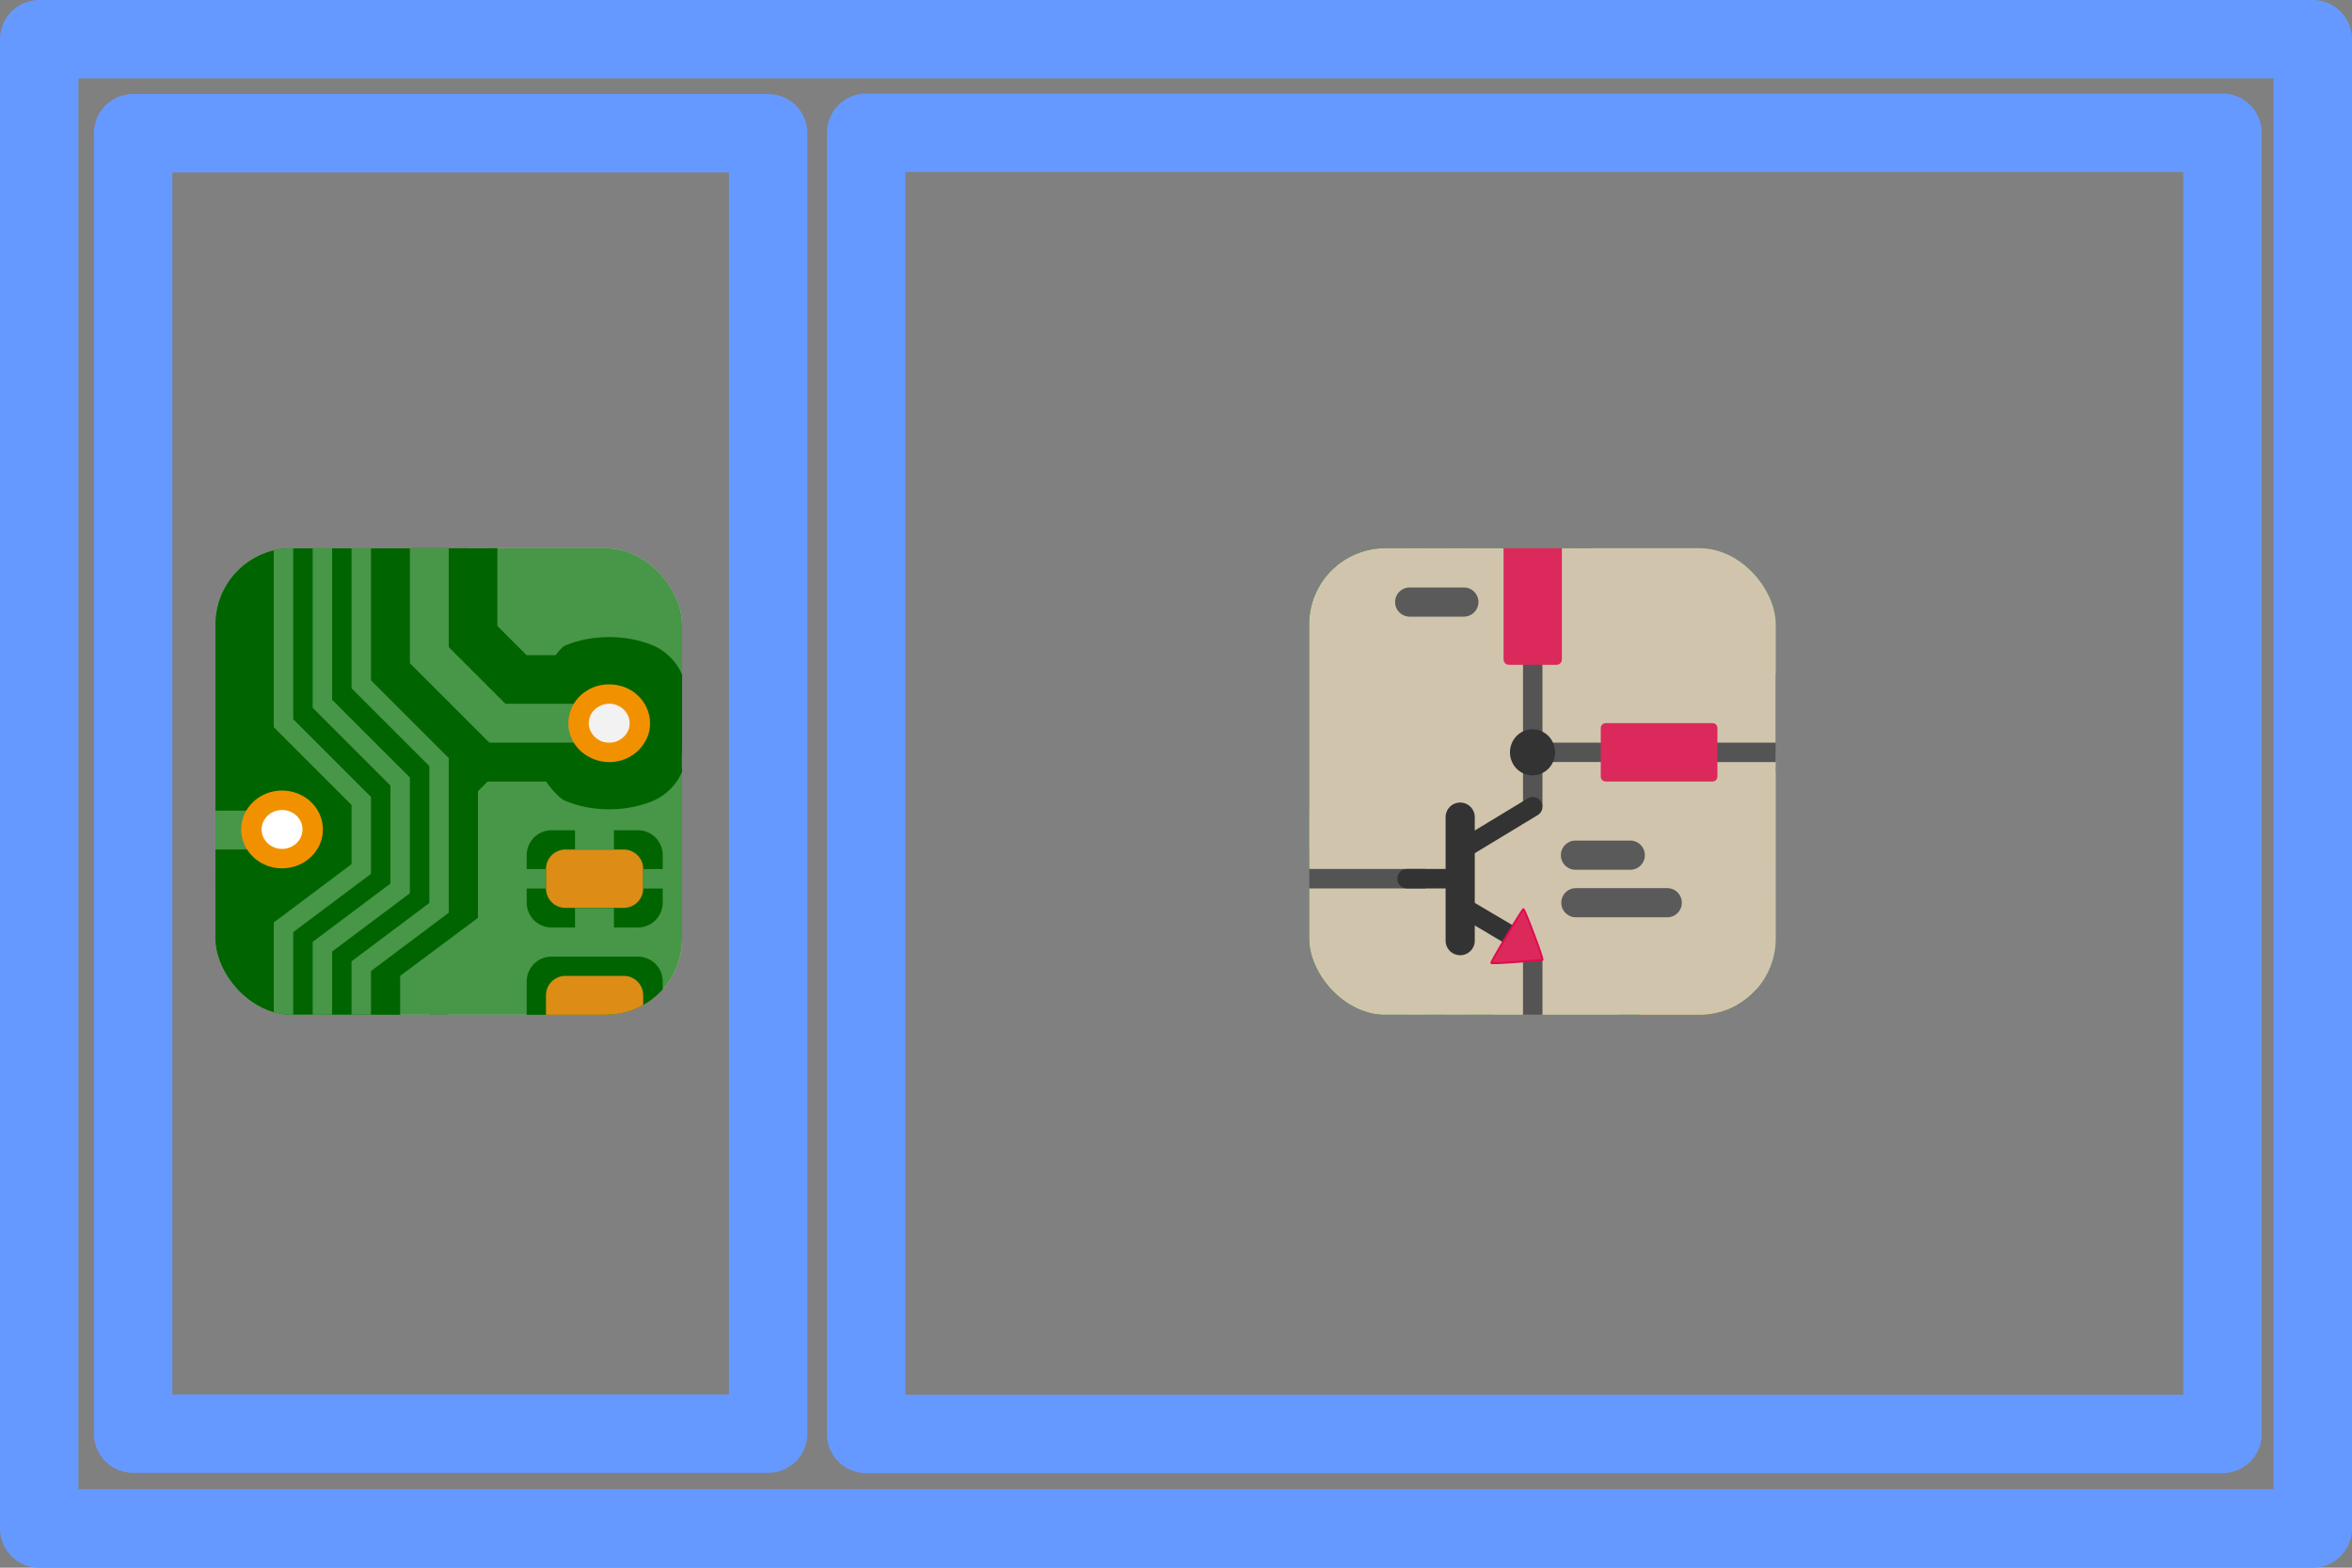 <?xml version="1.0" encoding="UTF-8" standalone="no"?>
<!-- Created with Inkscape (http://www.inkscape.org/) -->

<svg
   width="15mm"
   height="10mm"
   viewBox="0 0 15 10"
   version="1.1"
   id="svg1"
   xml:space="preserve"
   inkscape:version="1.3 (0e150ed, 2023-07-21)"
   sodipodi:docname="workspaces.svg"
   inkscape:export-filename="one_to_two.png"
   inkscape:export-xdpi="300"
   inkscape:export-ydpi="300"
   xmlns:inkscape="http://www.inkscape.org/namespaces/inkscape"
   xmlns:sodipodi="http://sodipodi.sourceforge.net/DTD/sodipodi-0.dtd"
   xmlns="http://www.w3.org/2000/svg"
   xmlns:svg="http://www.w3.org/2000/svg"><rect x="0" y="0" width="15" height="10" fill="#808080" stroke="none"/><sodipodi:namedview
     id="namedview1"
     pagecolor="#505050"
     bordercolor="#ffffff"
     borderopacity="1"
     inkscape:showpageshadow="0"
     inkscape:pageopacity="0"
     inkscape:pagecheckerboard="1"
     inkscape:deskcolor="#d1d1d1"
     inkscape:document-units="mm"
     showguides="false"
     inkscape:zoom="11.763646"
     inkscape:cx="28.180039"
     inkscape:cy="17.42657"
     inkscape:window-width="1800"
     inkscape:window-height="1005"
     inkscape:window-x="0"
     inkscape:window-y="44"
     inkscape:window-maximized="0"
     inkscape:current-layer="g21-9"><sodipodi:guide
       position="0,6.81"
       orientation="1,0"
       id="guide2"
       inkscape:locked="false" /><sodipodi:guide
       position="15,10"
       orientation="1,0"
       id="guide3"
       inkscape:locked="false" /><sodipodi:guide
       position="11.1,8.467"
       orientation="0,-1"
       id="guide4"
       inkscape:locked="false" /><sodipodi:guide
       position="0,0"
       orientation="0,-1"
       id="guide5"
       inkscape:locked="false" /><sodipodi:guide
       position="11.1,8.217"
       orientation="0,1"
       id="guide6"
       inkscape:label=""
       inkscape:locked="false"
       inkscape:color="rgb(0,134,229)" /><sodipodi:guide
       position="0.25,6.81"
       orientation="-1,0"
       id="guide8"
       inkscape:label=""
       inkscape:locked="false"
       inkscape:color="rgb(0,134,229)" /><sodipodi:guide
       position="0,0.25"
       orientation="0,1"
       id="guide10"
       inkscape:label=""
       inkscape:locked="false"
       inkscape:color="rgb(0,134,229)" /><sodipodi:guide
       position="11.1,9.15"
       orientation="0,1"
       id="guide12"
       inkscape:label=""
       inkscape:locked="false"
       inkscape:color="rgb(0,134,229)" /><sodipodi:guide
       position="14.15,10"
       orientation="-1,0"
       id="guide13"
       inkscape:label=""
       inkscape:locked="false"
       inkscape:color="rgb(0,134,229)" /><sodipodi:guide
       position="0.85,8.343"
       orientation="-1,0"
       id="guide15"
       inkscape:label=""
       inkscape:locked="false"
       inkscape:color="rgb(0,134,229)" /><sodipodi:guide
       position="7.85,0.855"
       orientation="0,1"
       id="guide16"
       inkscape:label=""
       inkscape:locked="false"
       inkscape:color="rgb(0,134,229)" /><sodipodi:guide
       position="7.5,0.25"
       orientation="1,0"
       id="guide14"
       inkscape:locked="false" /><sodipodi:guide
       position="7.55,0.25"
       orientation="-1,0"
       id="guide18"
       inkscape:label=""
       inkscape:locked="false"
       inkscape:color="rgb(0,134,229)" /></sodipodi:namedview><defs
     id="defs1"><clipPath
       clipPathUnits="userSpaceOnUse"
       id="clipPath934"><rect
         style="fill:#e5d7c7;fill-opacity:1;stroke-width:2;stroke-linejoin:round"
         id="rect936"
         width="48"
         height="48"
         x="0"
         y="0"
         rx="7.834" /></clipPath><style
       id="style3">.cls-1{fill:#b9b9b9;}.cls-2{fill:#545454;}.cls-3{fill:#1a81c4;}</style><clipPath
       clipPathUnits="userSpaceOnUse"
       id="clipPath897"><rect
         style="fill:#f2f2f2;stroke:none;stroke-linejoin:round"
         id="rect899"
         width="48"
         height="48"
         x="0"
         y="0"
         rx="7.834" /></clipPath><clipPath
       clipPathUnits="userSpaceOnUse"
       id="clipPath1736"><rect
         style="fill:none;fill-opacity:1;stroke:#333333;stroke-width:2;stroke-linecap:round;stroke-linejoin:round;stroke-miterlimit:4;stroke-dasharray:none;stroke-opacity:1"
         id="rect1738"
         width="24"
         height="16"
         x="0"
         y="8.5"
         ry="2.656" /></clipPath><clipPath
       clipPathUnits="userSpaceOnUse"
       id="clipPath1720"><rect
         style="fill:none;fill-opacity:1;stroke:#333333;stroke-width:2;stroke-linecap:round;stroke-linejoin:round;stroke-miterlimit:4;stroke-dasharray:none;stroke-opacity:1"
         id="rect1722"
         width="16"
         height="16"
         x="8"
         y="5"
         ry="2.656" /></clipPath><clipPath
       clipPathUnits="userSpaceOnUse"
       id="clipPath1732"><rect
         style="fill:none;fill-opacity:1;stroke:#333333;stroke-width:2;stroke-linecap:round;stroke-linejoin:round;stroke-miterlimit:4;stroke-dasharray:none;stroke-opacity:1"
         id="rect1734"
         width="24"
         height="24"
         x="0"
         y="1.5"
         ry="3.983" /></clipPath><clipPath
       clipPathUnits="userSpaceOnUse"
       id="clipPath1724"><rect
         style="fill:none;fill-opacity:1;stroke:#333333;stroke-width:2;stroke-linecap:round;stroke-linejoin:round;stroke-miterlimit:4;stroke-dasharray:none;stroke-opacity:1"
         id="rect1726"
         width="24"
         height="24"
         x="0"
         y="1.5"
         ry="3.983" /></clipPath><clipPath
       clipPathUnits="userSpaceOnUse"
       id="clipPath906"><rect
         style="fill:none;fill-opacity:1;stroke:#333333;stroke-width:2;stroke-linecap:round;stroke-linejoin:round;stroke-miterlimit:4;stroke-dasharray:none;stroke-opacity:1"
         id="rect904"
         width="24"
         height="24"
         x="0"
         y="1.5"
         ry="3.983" /></clipPath><clipPath
       clipPathUnits="userSpaceOnUse"
       id="clipPath910"><rect
         style="fill:none;fill-opacity:1;stroke:#333333;stroke-width:2;stroke-linecap:round;stroke-linejoin:round;stroke-miterlimit:4;stroke-dasharray:none;stroke-opacity:1"
         id="rect908"
         width="24"
         height="24"
         x="0"
         y="1.5"
         ry="3.983" /></clipPath><clipPath
       clipPathUnits="userSpaceOnUse"
       id="clipPath934-1"><rect
         style="fill:#e5d7c7;fill-opacity:1;stroke-width:2;stroke-linejoin:round"
         id="rect936-4"
         width="48"
         height="48"
         x="0"
         y="0"
         rx="7.834" /></clipPath><clipPath
       clipPathUnits="userSpaceOnUse"
       id="clipPath897-8"><rect
         style="fill:#f2f2f2;stroke:none;stroke-linejoin:round"
         id="rect899-8"
         width="48"
         height="48"
         x="0"
         y="0"
         rx="7.834" /></clipPath><clipPath
       clipPathUnits="userSpaceOnUse"
       id="clipPath1736-7"><rect
         style="fill:none;fill-opacity:1;stroke:#333333;stroke-width:2;stroke-linecap:round;stroke-linejoin:round;stroke-miterlimit:4;stroke-dasharray:none;stroke-opacity:1"
         id="rect1738-1"
         width="24"
         height="16"
         x="0"
         y="8.5"
         ry="2.656" /></clipPath><clipPath
       clipPathUnits="userSpaceOnUse"
       id="clipPath1720-9"><rect
         style="fill:none;fill-opacity:1;stroke:#333333;stroke-width:2;stroke-linecap:round;stroke-linejoin:round;stroke-miterlimit:4;stroke-dasharray:none;stroke-opacity:1"
         id="rect1722-3"
         width="16"
         height="16"
         x="8"
         y="5"
         ry="2.656" /></clipPath><clipPath
       clipPathUnits="userSpaceOnUse"
       id="clipPath1"><rect
         style="fill:#e5d7c7;fill-opacity:1;stroke-width:2;stroke-linejoin:round"
         id="rect1-1"
         width="48"
         height="48"
         x="0"
         y="0"
         rx="7.834" /></clipPath><clipPath
       clipPathUnits="userSpaceOnUse"
       id="clipPath2"><rect
         style="fill:#f2f2f2;stroke:none;stroke-linejoin:round"
         id="rect2"
         width="48"
         height="48"
         x="0"
         y="0"
         rx="7.834" /></clipPath><clipPath
       clipPathUnits="userSpaceOnUse"
       id="clipPath3"><rect
         style="fill:none;fill-opacity:1;stroke:#333333;stroke-width:2;stroke-linecap:round;stroke-linejoin:round;stroke-miterlimit:4;stroke-dasharray:none;stroke-opacity:1"
         id="rect3"
         width="24"
         height="16"
         x="0"
         y="8.5"
         ry="2.656" /></clipPath><clipPath
       clipPathUnits="userSpaceOnUse"
       id="clipPath4"><rect
         style="fill:none;fill-opacity:1;stroke:#333333;stroke-width:2;stroke-linecap:round;stroke-linejoin:round;stroke-miterlimit:4;stroke-dasharray:none;stroke-opacity:1"
         id="rect4"
         width="16"
         height="16"
         x="8"
         y="5"
         ry="2.656" /></clipPath></defs><g
     inkscape:label="Layer 1"
     inkscape:groupmode="layer"
     id="layer1"
     transform="translate(-97.68,-144.267)"><rect
       style="fill:none;stroke:#6699ff;stroke-width:0.5;stroke-linecap:round;stroke-linejoin:round;stroke-miterlimit:0;stroke-dasharray:none;stroke-opacity:1"
       id="rect1"
       width="14.5"
       height="9.5"
       x="97.93"
       y="144.517"
       ry="0.5"
       rx="0"
       inkscape:label="main" /><g
       id="g63"
       inkscape:label="full"
       style="display:none"><rect
         style="display:inline;fill:none;stroke:#6699ff;stroke-width:0.5;stroke-linecap:round;stroke-linejoin:round;stroke-miterlimit:0;stroke-dasharray:none;stroke-opacity:1"
         id="rect1-5"
         width="13.3"
         height="8.3"
         x="98.53"
         y="145.117"
         ry="0.5"
         rx="0"
         inkscape:label="full" /></g><g
       id="g20"
       inkscape:label="split"
       style="display:none"><g
         id="g21"
         inkscape:label="schema_pcb"
         style="display:none"><g
           id="g904"
           clip-path="url(#clipPath934)"
           style="display:inline;stroke-width:4.233"
           transform="matrix(0.062,0,0,0.062,100.205,147.764)"
           inkscape:label="schema"><path
             id="rect853"
             style="fill:#d0c5ac;stroke-width:8.467;stroke-linejoin:round"
             d="M 7.834,0 H 40.166 C 44.506,0 48,3.494 48,7.834 V 40.166 C 48,44.506 44.506,48 40.166,48 H 7.834 C 3.494,48 0,44.506 0,40.166 V 7.834 C 0,3.494 3.494,0 7.834,0 Z" /><path
             style="color:#000000;fill:#545454;stroke-width:4.233;stroke-linecap:round;stroke-linejoin:round;-inkscape-stroke:none"
             d="m 23,8.613 a 1,1 0 0 0 -1,1 V 26.352 a 1,1 0 0 0 1,1 1,1 0 0 0 1,-1 V 9.613 a 1,1 0 0 0 -1,-1 z"
             id="line11" /><path
             style="color:#000000;fill:#5a5a5a;stroke-width:4.233;stroke-linecap:round;stroke-linejoin:round;-inkscape-stroke:none"
             d="m 10.344,4.039 a 1.5,1.5 0 0 0 -1.5,1.5 1.5,1.5 0 0 0 1.5,1.5 h 5.572 a 1.5,1.5 0 0 0 1.5,-1.5 1.5,1.5 0 0 0 -1.5,-1.5 z"
             id="line15" /><path
             style="color:#000000;fill:#5a5a5a;stroke-width:4.233;stroke-linecap:round;stroke-linejoin:round;-inkscape-stroke:none"
             d="m 27.439,34.973 a 1.5,1.5 0 0 0 -1.5,1.5 1.5,1.5 0 0 0 1.5,1.5 h 9.4 a 1.5,1.5 0 0 0 1.5,-1.5 1.5,1.5 0 0 0 -1.5,-1.5 z"
             id="line17" /><path
             style="color:#000000;fill:#5a5a5a;stroke-width:4.233;stroke-linecap:round;stroke-linejoin:round;-inkscape-stroke:none"
             d="m 27.395,30.082 a 1.5,1.5 0 0 0 -1.5,1.5 1.5,1.5 0 0 0 1.5,1.5 h 5.641 a 1.5,1.5 0 0 0 1.5,-1.5 1.5,1.5 0 0 0 -1.5,-1.5 z"
             id="line19" /><path
             style="color:#000000;fill:#545454;stroke-width:4.233;stroke-linejoin:round;-inkscape-stroke:none"
             d="m -1.242,33 v 2 H 11.961 v -2 z"
             id="line21" /><path
             style="color:#000000;fill:#333333;stroke-width:4.233;stroke-linecap:round;stroke-linejoin:round;-inkscape-stroke:none"
             d="m 15.539,26.166 a 1.5,1.5 0 0 0 -1.5,1.5 V 40.375 a 1.5,1.5 0 0 0 1.5,1.5 1.5,1.5 0 0 0 1.5,-1.5 V 27.666 a 1.5,1.5 0 0 0 -1.5,-1.5 z"
             id="line23" /><path
             style="color:#000000;fill:#545454;stroke-width:4.233;stroke-linecap:round;stroke-linejoin:round;-inkscape-stroke:none"
             d="m 22,20 a 1,1 0 0 0 -1,1 1,1 0 0 0 1,1 h 10.408 a 1,1 0 0 0 1,-1 1,1 0 0 0 -1,-1 z"
             id="line25" /><path
             style="color:#000000;fill:#545454;stroke-width:4.233;stroke-linejoin:round;-inkscape-stroke:none"
             d="m 22,42.127 v 6.473 h 2 v -6.473 z"
             id="line27" /><path
             class="cls-6"
             d="m 25.3,21 a 2.32,2.37 0 1 1 -2.32,-2.37 2.32,2.37 0 0 1 2.32,2.37 z"
             id="path29"
             style="fill:#333333;stroke-width:2.117"
             inkscape:connector-curvature="0" /><path
             id="rect31"
             style="fill:#db295b;stroke-width:4.233"
             class="cls-7"
             d="m 20.559,-2.094 h 4.881 c 0.31,0 0.559,0.25 0.559,0.559 V 11.441 C 26,11.75 25.75,12 25.441,12 H 20.559 C 20.25,12 20,11.75 20,11.441 V -1.534 c 0,-0.31 0.25,-0.559 0.559,-0.559 z" /><path
             style="color:#000000;fill:#333333;stroke-width:4.233;stroke-linecap:round;stroke-linejoin:round;-inkscape-stroke:none"
             d="m 23.238,25.629 a 1,1 0 0 0 -0.756,0.115 l -7.461,4.521 a 1,1 0 0 0 -0.336,1.373 1,1 0 0 0 1.373,0.336 l 7.459,-4.52 a 1,1 0 0 0 0.338,-1.373 1,1 0 0 0 -0.617,-0.453 z"
             id="line35" /><path
             style="color:#000000;fill:#333333;stroke-width:4.233;stroke-linecap:round;stroke-linejoin:round;-inkscape-stroke:none"
             d="M 16.049,35.9 A 1,1 0 0 0 14.68,36.25 1,1 0 0 0 15.031,37.621 l 6.65,3.939 a 1,1 0 0 0 1.369,-0.352 1,1 0 0 0 -0.35,-1.369 z"
             id="line37" /><path
             style="color:#000000;fill:#333333;stroke-width:4.233;stroke-linecap:round;stroke-linejoin:round;-inkscape-stroke:none"
             d="m 10.07,33 a 1,1 0 0 0 -1,1 1,1 0 0 0 1,1 h 4.83 a 1,1 0 0 0 1,-1 1,1 0 0 0 -1,-1 z"
             id="line41" /><g
             id="path873"
             inkscape:transform-center-x="0.34991295"
             inkscape:transform-center-y="-0.73247214"
             style="stroke-width:4.233"><path
               style="color:#000000;fill:#db295b;stroke-width:4.233;stroke-linecap:round;stroke-linejoin:round;-inkscape-stroke:none"
               d="m 24,42.357 c -0.33,0.018 -5.238,0.455 -5.26,0.306 -0.022,-0.149 3.173,-5.525 3.304,-5.527 0.131,-0.002 2.065,5.07 1.956,5.221 z"
               id="path10" /><path
               style="color:#000000;fill:#e10b4f;stroke-width:4.233;stroke-linecap:round;stroke-linejoin:round;-inkscape-stroke:none"
               d="m 22.043,37.035 c -5.14e-4,6e-6 -0.027,0.004 -0.027,0.004 -6.07e-4,1.7e-4 -0.013,0.005 -0.018,0.008 -0.01,0.005 -0.016,0.008 -0.021,0.012 -0.011,0.008 -0.018,0.016 -0.025,0.023 -0.015,0.015 -0.028,0.031 -0.045,0.053 -0.033,0.043 -0.074,0.103 -0.125,0.178 -0.101,0.149 -0.237,0.359 -0.396,0.613 -0.318,0.508 -0.73,1.185 -1.137,1.867 -0.406,0.682 -0.808,1.369 -1.107,1.895 -0.149,0.263 -0.273,0.486 -0.359,0.648 -0.043,0.081 -0.076,0.147 -0.1,0.197 -0.012,0.025 -0.02,0.047 -0.027,0.066 -0.004,0.009 -0.007,0.017 -0.01,0.027 -0.001,0.005 -0.003,0.012 -0.004,0.02 -4.46e-4,0.004 7.3e-5,0.007 0,0.012 -7.3e-5,0.005 -8.7e-5,0.019 0,0.02 8.7e-5,5.84e-4 0.008,0.025 0.008,0.025 2.36e-4,5.66e-4 0.008,0.014 0.012,0.02 0.008,0.012 0.016,0.02 0.023,0.025 0.015,0.012 0.028,0.018 0.039,0.021 0.022,0.008 0.04,0.011 0.062,0.014 0.045,0.006 0.101,0.009 0.172,0.01 0.141,0.002 0.337,-0.002 0.572,-0.012 0.47,-0.02 1.096,-0.063 1.732,-0.109 1.272,-0.093 2.595,-0.207 2.744,-0.215 a 0.1,0.1 0 0 0 0.074,-0.041 c 0.033,-0.046 0.024,-0.068 0.023,-0.09 -7.28e-4,-0.022 -0.003,-0.045 -0.008,-0.07 -0.009,-0.051 -0.025,-0.115 -0.047,-0.193 C 24.005,41.906 23.938,41.695 23.854,41.445 23.685,40.947 23.448,40.298 23.205,39.654 22.962,39.01 22.712,38.37 22.514,37.891 c -0.099,-0.24 -0.185,-0.439 -0.252,-0.58 -0.033,-0.071 -0.062,-0.126 -0.086,-0.168 -0.012,-0.021 -0.022,-0.038 -0.035,-0.055 -0.006,-0.008 -0.014,-0.016 -0.025,-0.025 -0.006,-0.005 -0.012,-0.01 -0.023,-0.016 -0.006,-0.003 -0.021,-0.008 -0.021,-0.008 -5.68e-4,-1.47e-4 -0.027,-0.004 -0.027,-0.004 z m -0.01,0.268 c 0.015,0.029 0.027,0.052 0.047,0.094 0.064,0.136 0.149,0.334 0.248,0.572 0.197,0.476 0.449,1.113 0.691,1.756 0.243,0.642 0.477,1.29 0.645,1.785 0.084,0.247 0.15,0.456 0.191,0.605 0.018,0.064 0.029,0.111 0.037,0.15 -0.253,0.017 -1.422,0.118 -2.645,0.207 -0.635,0.046 -1.26,0.087 -1.727,0.107 -0.233,0.01 -0.428,0.016 -0.561,0.014 -0.037,-6.26e-4 -0.055,-0.004 -0.082,-0.006 0.021,-0.043 0.044,-0.091 0.08,-0.158 0.085,-0.16 0.207,-0.383 0.355,-0.645 0.298,-0.524 0.7,-1.21 1.105,-1.891 0.406,-0.681 0.818,-1.356 1.135,-1.861 0.158,-0.253 0.294,-0.464 0.393,-0.609 0.036,-0.053 0.061,-0.087 0.086,-0.121 z"
               id="path11" /></g><path
             style="color:#000000;fill:#545454;stroke-width:4.233;stroke-linejoin:round;-inkscape-stroke:none"
             d="m 37.16,20 v 2 H 49 v -2 z"
             id="line879" /><path
             id="rect33"
             style="fill:#db295b;stroke-width:4.233"
             class="cls-7"
             transform="rotate(90)"
             d="m 18.5,-42 h 5 c 0.277,0 0.5,0.223 0.5,0.5 v 11 c 0,0.277 -0.223,0.5 -0.5,0.5 h -5 c -0.277,0 -0.5,-0.223 -0.5,-0.5 v -11 c 0,-0.277 0.223,-0.5 0.5,-0.5 z" /></g><g
           id="g895"
           clip-path="url(#clipPath897)"
           transform="matrix(0.062,0,0,0.062,107.158,147.767)"
           style="display:inline;stroke-width:13.441"
           inkscape:label="pcb"><path
             id="rect9"
             style="fill:#489648;stroke-width:4.233"
             class="cls-1"
             d="M 0,0 H 48 V 48 H 0 Z" /><path
             class="cls-2"
             d="m 19,48 v -4 l 8,-5.971 V 25 l 1,-1 h 6 c 0,0 1.129,1.639 2,2 2.772,1.148 6.228,1.148 9,0 1.307,-0.541 2.459,-1.693 3,-3 -0.268,-2.961 0.962,-7.387 0,-10 -0.541,-1.307 -1.693,-2.459 -3,-3 -2.772,-1.148 -6.228,-1.148 -9,0 -0.436,0.18 -1,1 -1,1 H 32 L 29,8 V 0 C 19.99,-0.003 4.059,0.002 -0.004,0.003 0,6.5 -1e-8,48 -1e-8,48 3,47.944 7.619,48 19,48 Z"
             id="path11-5"
             sodipodi:nodetypes="ccccccaaccaaccccccc"
             style="fill:#006400;stroke-width:4.233"
             inkscape:connector-curvature="0" /><path
             style="color:#000000;fill:#489648;stroke-width:13.441;-inkscape-stroke:none"
             d="M 20,-0.5 V 11.828 L 28.172,20 H 40.5 V 16 H 29.828 L 24,10.172 V -0.5 Z"
             id="path2253" /><g
             id="g2245"
             transform="matrix(2.101,0,0,2.001,-5.816,-1.349)"
             style="stroke-width:2.065"><path
               id="path25"
               style="fill:#f29100;stroke-width:2.065"
               d="m 24.046,9.672 c 0.017,0.923 -0.69,1.789 -1.597,1.958 -0.9,0.202 -1.891,-0.315 -2.239,-1.17 -0.38,-0.841 -0.073,-1.916 0.694,-2.429 0.755,-0.548 1.884,-0.454 2.539,0.21 0.383,0.371 0.605,0.899 0.603,1.431 z"
               inkscape:connector-curvature="0" /><path
               id="path27"
               style="fill:#f2f2f2;stroke-width:2.065"
               d="m 23.047,9.671 c 0.017,0.575 -0.541,1.075 -1.111,0.994 -0.574,-0.047 -1.008,-0.657 -0.864,-1.214 0.11,-0.567 0.767,-0.93 1.306,-0.724 0.394,0.132 0.675,0.528 0.67,0.944 z"
               inkscape:connector-curvature="0" /></g><path
             style="color:#000000;fill:#489648;stroke-width:13.441;-inkscape-stroke:none"
             d="m -12.5,27 v 4 H -11 7 v -4 h -18 z"
             id="path2255" /><g
             id="g2251"
             transform="matrix(2.101,0,0,2.001,-39.468,9.582)"
             style="stroke-width:2.065"><path
               class="cls-3"
               d="m 24.046,9.672 a 1.999,1.999 0 1 1 -1.999,-2 2,2 0 0 1 1.999,2 z"
               id="path2247"
               style="fill:#f29100;stroke-width:2.065"
               inkscape:connector-curvature="0" /><path
               class="cls-1"
               d="M 23.047,9.671 A 1,1 0 1 1 22.047,8.671 1,1 0 0 1 23.047,9.671 Z"
               id="path2249"
               style="fill:#ffffff;stroke-width:2.065"
               inkscape:connector-curvature="0" /></g><path
             style="color:#000000;fill:#489648;stroke-width:13.441;-inkscape-stroke:none"
             d="m 6,-0.5 v 18.914 l 8,8 V 32.5 l -8,6 V 48 h 2 v -8.5 l 8,-6 v -7.914 l -8,-8 V -0.5 Z"
             id="path2263" /><path
             style="color:#000000;fill:#489648;stroke-width:13.441;-inkscape-stroke:none"
             d="m 10,-0.5 v 16.914 l 8,8 V 34.5 l -8,6 V 48 h 2 v -6.5 l 8,-6 V 23.586 L 12,15.586 V -0.5 Z"
             id="path2265" /><path
             style="color:#000000;fill:#489648;stroke-width:13.441;-inkscape-stroke:none"
             d="m 14,-0.5 v 14.914 l 8,8 V 36.5 l -8,6 V 48 h 2 v -4.5 l 8,-6 V 21.586 L 16,13.586 V -0.5 Z"
             id="path2267" /><g
             id="g913"
             transform="matrix(2,0,0,2,-12,-13)"
             clip-path="none"
             style="stroke-width:13.441"><path
               id="rect878"
               clip-path="url(#clipPath1736)"
               style="fill:#006400;stroke-width:7.676;stroke-linecap:round;stroke-linejoin:round"
               transform="matrix(-0.854,0,0,1.282,40.223,-0.859)"
               d="m 14.636,17.057 h 5.193 c 0.831,0 1.5,0.446 1.5,1 v 1.902 c 0,0.554 -0.669,1 -1.5,1 h -5.193 c -0.831,0 -1.5,-0.446 -1.5,-1 v -1.902 c 0,-0.554 0.669,-1 1.5,-1 z" /><path
               id="rect880"
               clip-path="url(#clipPath1720)"
               style="fill:#dd8d15;stroke-width:5.68;stroke-linecap:round;stroke-linejoin:round"
               transform="matrix(-1,0,0,1,45,7)"
               d="m 18,15 h 3 c 0.554,0 1,0.446 1,1 v 1 c 0,0.554 -0.446,1 -1,1 h -3 c -0.554,0 -1,-0.446 -1,-1 v -1 c 0,-0.554 0.446,-1 1,-1 z" /><path
               style="color:#000000;fill:#489648;stroke-width:13.441;-inkscape-stroke:none"
               d="m 16.5,21 v 3 h 3 v -3 z"
               id="path886"
               transform="matrix(-0.667,0,0,0.667,37.5,11)" /><path
               style="color:#000000;fill:#489648;stroke-width:13.441;-inkscape-stroke:none"
               d="m 19.5,18 v 1.5 h 3.75 V 18 Z"
               id="path1080"
               transform="matrix(-0.667,0,0,0.667,36,11)" /><path
               style="color:#000000;fill:#489648;stroke-width:13.441;-inkscape-stroke:none"
               d="m 19.5,18 v 1.5 h 3.75 V 18 Z"
               id="path903"
               transform="matrix(-0.667,0,0,0.667,43.5,11)" /><path
               style="color:#000000;fill:#489648;stroke-width:13.441;-inkscape-stroke:none"
               d="m 16.5,21 v 3 h 3 v -3 z"
               id="path905"
               transform="matrix(-0.667,0,0,0.667,37.5,6)" /></g><g
             id="g927"
             transform="matrix(2,0,0,2,-12,-4)"
             clip-path="none"
             style="stroke-width:13.441"><path
               id="rect915"
               clip-path="url(#clipPath935)"
               style="fill:#006400;stroke-width:7.676;stroke-linecap:round;stroke-linejoin:round"
               transform="matrix(-0.854,0,0,1.282,40.223,1.141)"
               d="m 14.636,17.057 h 5.193 c 0.831,0 1.5,0.446 1.5,1 v 1.902 c 0,0.554 -0.669,1 -1.5,1 h -5.193 c -0.831,0 -1.5,-0.446 -1.5,-1 v -1.902 c 0,-0.554 0.669,-1 1.5,-1 z" /><path
               id="rect917"
               clip-path="url(#clipPath931)"
               style="fill:#dd8d15;stroke-width:5.68;stroke-linecap:round;stroke-linejoin:round"
               transform="matrix(-1,0,0,1,45,9)"
               d="m 18,15 h 3 c 0.554,0 1,0.446 1,1 v 1 c 0,0.554 -0.446,1 -1,1 h -3 c -0.554,0 -1,-0.446 -1,-1 v -1 c 0,-0.554 0.446,-1 1,-1 z" /></g></g></g><g
         id="g62"
         inkscape:label="pcb_schema"
         transform="translate(-1.0416666e-6)"><g
           id="g41"
           clip-path="url(#clipPath934)"
           style="display:inline;stroke-width:4.233"
           transform="matrix(0.062,0,0,0.062,107.158,147.767)"
           inkscape:label="schema"><path
             id="path21"
             style="fill:#d0c5ac;stroke-width:8.467;stroke-linejoin:round"
             d="M 7.834,0 H 40.166 C 44.506,0 48,3.494 48,7.834 V 40.166 C 48,44.506 44.506,48 40.166,48 H 7.834 C 3.494,48 0,44.506 0,40.166 V 7.834 C 0,3.494 3.494,0 7.834,0 Z" /><path
             style="color:#000000;fill:#545454;stroke-width:4.233;stroke-linecap:round;stroke-linejoin:round;-inkscape-stroke:none"
             d="m 23,8.613 a 1,1 0 0 0 -1,1 V 26.352 a 1,1 0 0 0 1,1 1,1 0 0 0 1,-1 V 9.613 a 1,1 0 0 0 -1,-1 z"
             id="path22" /><path
             style="color:#000000;fill:#5a5a5a;stroke-width:4.233;stroke-linecap:round;stroke-linejoin:round;-inkscape-stroke:none"
             d="m 10.344,4.039 a 1.5,1.5 0 0 0 -1.5,1.5 1.5,1.5 0 0 0 1.5,1.5 h 5.572 a 1.5,1.5 0 0 0 1.5,-1.5 1.5,1.5 0 0 0 -1.5,-1.5 z"
             id="path23" /><path
             style="color:#000000;fill:#5a5a5a;stroke-width:4.233;stroke-linecap:round;stroke-linejoin:round;-inkscape-stroke:none"
             d="m 27.439,34.973 a 1.5,1.5 0 0 0 -1.5,1.5 1.5,1.5 0 0 0 1.5,1.5 h 9.4 a 1.5,1.5 0 0 0 1.5,-1.5 1.5,1.5 0 0 0 -1.5,-1.5 z"
             id="path24" /><path
             style="color:#000000;fill:#5a5a5a;stroke-width:4.233;stroke-linecap:round;stroke-linejoin:round;-inkscape-stroke:none"
             d="m 27.395,30.082 a 1.5,1.5 0 0 0 -1.5,1.5 1.5,1.5 0 0 0 1.5,1.5 h 5.641 a 1.5,1.5 0 0 0 1.5,-1.5 1.5,1.5 0 0 0 -1.5,-1.5 z"
             id="path26" /><path
             style="color:#000000;fill:#545454;stroke-width:4.233;stroke-linejoin:round;-inkscape-stroke:none"
             d="m -1.242,33 v 2 H 11.961 v -2 z"
             id="path28" /><path
             style="color:#000000;fill:#333333;stroke-width:4.233;stroke-linecap:round;stroke-linejoin:round;-inkscape-stroke:none"
             d="m 15.539,26.166 a 1.5,1.5 0 0 0 -1.5,1.5 V 40.375 a 1.5,1.5 0 0 0 1.5,1.5 1.5,1.5 0 0 0 1.5,-1.5 V 27.666 a 1.5,1.5 0 0 0 -1.5,-1.5 z"
             id="path30" /><path
             style="color:#000000;fill:#545454;stroke-width:4.233;stroke-linecap:round;stroke-linejoin:round;-inkscape-stroke:none"
             d="m 22,20 a 1,1 0 0 0 -1,1 1,1 0 0 0 1,1 h 10.408 a 1,1 0 0 0 1,-1 1,1 0 0 0 -1,-1 z"
             id="path31" /><path
             style="color:#000000;fill:#545454;stroke-width:4.233;stroke-linejoin:round;-inkscape-stroke:none"
             d="m 22,42.127 v 6.473 h 2 v -6.473 z"
             id="path32" /><path
             class="cls-6"
             d="m 25.3,21 a 2.32,2.37 0 1 1 -2.32,-2.37 2.32,2.37 0 0 1 2.32,2.37 z"
             id="path33"
             style="fill:#333333;stroke-width:2.117"
             inkscape:connector-curvature="0" /><path
             id="path34"
             style="fill:#db295b;stroke-width:4.233"
             class="cls-7"
             d="m 20.559,-2.094 h 4.881 c 0.31,0 0.559,0.25 0.559,0.559 V 11.441 C 26,11.75 25.75,12 25.441,12 H 20.559 C 20.25,12 20,11.75 20,11.441 V -1.534 c 0,-0.31 0.25,-0.559 0.559,-0.559 z" /><path
             style="color:#000000;fill:#333333;stroke-width:4.233;stroke-linecap:round;stroke-linejoin:round;-inkscape-stroke:none"
             d="m 23.238,25.629 a 1,1 0 0 0 -0.756,0.115 l -7.461,4.521 a 1,1 0 0 0 -0.336,1.373 1,1 0 0 0 1.373,0.336 l 7.459,-4.52 a 1,1 0 0 0 0.338,-1.373 1,1 0 0 0 -0.617,-0.453 z"
             id="path35" /><path
             style="color:#000000;fill:#333333;stroke-width:4.233;stroke-linecap:round;stroke-linejoin:round;-inkscape-stroke:none"
             d="M 16.049,35.9 A 1,1 0 0 0 14.68,36.25 1,1 0 0 0 15.031,37.621 l 6.65,3.939 a 1,1 0 0 0 1.369,-0.352 1,1 0 0 0 -0.35,-1.369 z"
             id="path36" /><path
             style="color:#000000;fill:#333333;stroke-width:4.233;stroke-linecap:round;stroke-linejoin:round;-inkscape-stroke:none"
             d="m 10.07,33 a 1,1 0 0 0 -1,1 1,1 0 0 0 1,1 h 4.83 a 1,1 0 0 0 1,-1 1,1 0 0 0 -1,-1 z"
             id="path37" /><g
             id="g39"
             inkscape:transform-center-x="0.34991295"
             inkscape:transform-center-y="-0.73247214"
             style="stroke-width:4.233"><path
               style="color:#000000;fill:#db295b;stroke-width:4.233;stroke-linecap:round;stroke-linejoin:round;-inkscape-stroke:none"
               d="m 24,42.357 c -0.33,0.018 -5.238,0.455 -5.26,0.306 -0.022,-0.149 3.173,-5.525 3.304,-5.527 0.131,-0.002 2.065,5.07 1.956,5.221 z"
               id="path38" /><path
               style="color:#000000;fill:#e10b4f;stroke-width:4.233;stroke-linecap:round;stroke-linejoin:round;-inkscape-stroke:none"
               d="m 22.043,37.035 c -5.14e-4,6e-6 -0.027,0.004 -0.027,0.004 -6.07e-4,1.7e-4 -0.013,0.005 -0.018,0.008 -0.01,0.005 -0.016,0.008 -0.021,0.012 -0.011,0.008 -0.018,0.016 -0.025,0.023 -0.015,0.015 -0.028,0.031 -0.045,0.053 -0.033,0.043 -0.074,0.103 -0.125,0.178 -0.101,0.149 -0.237,0.359 -0.396,0.613 -0.318,0.508 -0.73,1.185 -1.137,1.867 -0.406,0.682 -0.808,1.369 -1.107,1.895 -0.149,0.263 -0.273,0.486 -0.359,0.648 -0.043,0.081 -0.076,0.147 -0.1,0.197 -0.012,0.025 -0.02,0.047 -0.027,0.066 -0.004,0.009 -0.007,0.017 -0.01,0.027 -0.001,0.005 -0.003,0.012 -0.004,0.02 -4.46e-4,0.004 7.3e-5,0.007 0,0.012 -7.3e-5,0.005 -8.7e-5,0.019 0,0.02 8.7e-5,5.84e-4 0.008,0.025 0.008,0.025 2.36e-4,5.66e-4 0.008,0.014 0.012,0.02 0.008,0.012 0.016,0.02 0.023,0.025 0.015,0.012 0.028,0.018 0.039,0.021 0.022,0.008 0.04,0.011 0.062,0.014 0.045,0.006 0.101,0.009 0.172,0.01 0.141,0.002 0.337,-0.002 0.572,-0.012 0.47,-0.02 1.096,-0.063 1.732,-0.109 1.272,-0.093 2.595,-0.207 2.744,-0.215 a 0.1,0.1 0 0 0 0.074,-0.041 c 0.033,-0.046 0.024,-0.068 0.023,-0.09 -7.28e-4,-0.022 -0.003,-0.045 -0.008,-0.07 -0.009,-0.051 -0.025,-0.115 -0.047,-0.193 C 24.005,41.906 23.938,41.695 23.854,41.445 23.685,40.947 23.448,40.298 23.205,39.654 22.962,39.01 22.712,38.37 22.514,37.891 c -0.099,-0.24 -0.185,-0.439 -0.252,-0.58 -0.033,-0.071 -0.062,-0.126 -0.086,-0.168 -0.012,-0.021 -0.022,-0.038 -0.035,-0.055 -0.006,-0.008 -0.014,-0.016 -0.025,-0.025 -0.006,-0.005 -0.012,-0.01 -0.023,-0.016 -0.006,-0.003 -0.021,-0.008 -0.021,-0.008 -5.68e-4,-1.47e-4 -0.027,-0.004 -0.027,-0.004 z m -0.01,0.268 c 0.015,0.029 0.027,0.052 0.047,0.094 0.064,0.136 0.149,0.334 0.248,0.572 0.197,0.476 0.449,1.113 0.691,1.756 0.243,0.642 0.477,1.29 0.645,1.785 0.084,0.247 0.15,0.456 0.191,0.605 0.018,0.064 0.029,0.111 0.037,0.15 -0.253,0.017 -1.422,0.118 -2.645,0.207 -0.635,0.046 -1.26,0.087 -1.727,0.107 -0.233,0.01 -0.428,0.016 -0.561,0.014 -0.037,-6.26e-4 -0.055,-0.004 -0.082,-0.006 0.021,-0.043 0.044,-0.091 0.08,-0.158 0.085,-0.16 0.207,-0.383 0.355,-0.645 0.298,-0.524 0.7,-1.21 1.105,-1.891 0.406,-0.681 0.818,-1.356 1.135,-1.861 0.158,-0.253 0.294,-0.464 0.393,-0.609 0.036,-0.053 0.061,-0.087 0.086,-0.121 z"
               id="path39" /></g><path
             style="color:#000000;fill:#545454;stroke-width:4.233;stroke-linejoin:round;-inkscape-stroke:none"
             d="m 37.16,20 v 2 H 49 v -2 z"
             id="path40" /><path
             id="path41"
             style="fill:#db295b;stroke-width:4.233"
             class="cls-7"
             transform="rotate(90)"
             d="m 18.5,-42 h 5 c 0.277,0 0.5,0.223 0.5,0.5 v 11 c 0,0.277 -0.223,0.5 -0.5,0.5 h -5 c -0.277,0 -0.5,-0.223 -0.5,-0.5 v -11 c 0,-0.277 0.223,-0.5 0.5,-0.5 z" /></g><g
           id="g61"
           clip-path="url(#clipPath897)"
           transform="matrix(0.062,0,0,0.062,100.205,147.764)"
           style="display:inline;stroke-width:13.441"
           inkscape:label="pcb"><path
             id="path42"
             style="fill:#489648;stroke-width:4.233"
             class="cls-1"
             d="M 0,0 H 48 V 48 H 0 Z" /><path
             class="cls-2"
             d="m 19,48 v -4 l 8,-5.971 V 25 l 1,-1 h 6 c 0,0 1.129,1.639 2,2 2.772,1.148 6.228,1.148 9,0 1.307,-0.541 2.459,-1.693 3,-3 -0.268,-2.961 0.962,-7.387 0,-10 -0.541,-1.307 -1.693,-2.459 -3,-3 -2.772,-1.148 -6.228,-1.148 -9,0 -0.436,0.18 -1,1 -1,1 H 32 L 29,8 V 0 C 19.99,-0.003 4.059,0.002 -0.004,0.003 0,6.5 -1e-8,48 -1e-8,48 3,47.944 7.619,48 19,48 Z"
             id="path43"
             sodipodi:nodetypes="ccccccaaccaaccccccc"
             style="fill:#006400;stroke-width:4.233"
             inkscape:connector-curvature="0" /><path
             style="color:#000000;fill:#489648;stroke-width:13.441;-inkscape-stroke:none"
             d="M 20,-0.5 V 11.828 L 28.172,20 H 40.5 V 16 H 29.828 L 24,10.172 V -0.5 Z"
             id="path44" /><g
             id="g46"
             transform="matrix(2.101,0,0,2.001,-5.816,-1.349)"
             style="stroke-width:2.065"><path
               id="path45"
               style="fill:#f29100;stroke-width:2.065"
               d="m 24.046,9.672 c 0.017,0.923 -0.69,1.789 -1.597,1.958 -0.9,0.202 -1.891,-0.315 -2.239,-1.17 -0.38,-0.841 -0.073,-1.916 0.694,-2.429 0.755,-0.548 1.884,-0.454 2.539,0.21 0.383,0.371 0.605,0.899 0.603,1.431 z"
               inkscape:connector-curvature="0" /><path
               id="path46"
               style="fill:#f2f2f2;stroke-width:2.065"
               d="m 23.047,9.671 c 0.017,0.575 -0.541,1.075 -1.111,0.994 -0.574,-0.047 -1.008,-0.657 -0.864,-1.214 0.11,-0.567 0.767,-0.93 1.306,-0.724 0.394,0.132 0.675,0.528 0.67,0.944 z"
               inkscape:connector-curvature="0" /></g><path
             style="color:#000000;fill:#489648;stroke-width:13.441;-inkscape-stroke:none"
             d="m -12.5,27 v 4 H -11 7 v -4 h -18 z"
             id="path47" /><g
             id="g49"
             transform="matrix(2.101,0,0,2.001,-39.468,9.582)"
             style="stroke-width:2.065"><path
               class="cls-3"
               d="m 24.046,9.672 a 1.999,1.999 0 1 1 -1.999,-2 2,2 0 0 1 1.999,2 z"
               id="path48"
               style="fill:#f29100;stroke-width:2.065"
               inkscape:connector-curvature="0" /><path
               class="cls-1"
               d="M 23.047,9.671 A 1,1 0 1 1 22.047,8.671 1,1 0 0 1 23.047,9.671 Z"
               id="path49"
               style="fill:#ffffff;stroke-width:2.065"
               inkscape:connector-curvature="0" /></g><path
             style="color:#000000;fill:#489648;stroke-width:13.441;-inkscape-stroke:none"
             d="m 6,-0.5 v 18.914 l 8,8 V 32.5 l -8,6 V 48 h 2 v -8.5 l 8,-6 v -7.914 l -8,-8 V -0.5 Z"
             id="path50" /><path
             style="color:#000000;fill:#489648;stroke-width:13.441;-inkscape-stroke:none"
             d="m 10,-0.5 v 16.914 l 8,8 V 34.5 l -8,6 V 48 h 2 v -6.5 l 8,-6 V 23.586 L 12,15.586 V -0.5 Z"
             id="path51" /><path
             style="color:#000000;fill:#489648;stroke-width:13.441;-inkscape-stroke:none"
             d="m 14,-0.5 v 14.914 l 8,8 V 36.5 l -8,6 V 48 h 2 v -4.5 l 8,-6 V 21.586 L 16,13.586 V -0.5 Z"
             id="path52" /><g
             id="g58"
             transform="matrix(2,0,0,2,-12,-13)"
             clip-path="none"
             style="stroke-width:13.441"><path
               id="path53"
               clip-path="url(#clipPath1736)"
               style="fill:#006400;stroke-width:7.676;stroke-linecap:round;stroke-linejoin:round"
               transform="matrix(-0.854,0,0,1.282,40.223,-0.859)"
               d="m 14.636,17.057 h 5.193 c 0.831,0 1.5,0.446 1.5,1 v 1.902 c 0,0.554 -0.669,1 -1.5,1 h -5.193 c -0.831,0 -1.5,-0.446 -1.5,-1 v -1.902 c 0,-0.554 0.669,-1 1.5,-1 z" /><path
               id="path54"
               clip-path="url(#clipPath1720)"
               style="fill:#dd8d15;stroke-width:5.68;stroke-linecap:round;stroke-linejoin:round"
               transform="matrix(-1,0,0,1,45,7)"
               d="m 18,15 h 3 c 0.554,0 1,0.446 1,1 v 1 c 0,0.554 -0.446,1 -1,1 h -3 c -0.554,0 -1,-0.446 -1,-1 v -1 c 0,-0.554 0.446,-1 1,-1 z" /><path
               style="color:#000000;fill:#489648;stroke-width:13.441;-inkscape-stroke:none"
               d="m 16.5,21 v 3 h 3 v -3 z"
               id="path55"
               transform="matrix(-0.667,0,0,0.667,37.5,11)" /><path
               style="color:#000000;fill:#489648;stroke-width:13.441;-inkscape-stroke:none"
               d="m 19.5,18 v 1.5 h 3.75 V 18 Z"
               id="path56"
               transform="matrix(-0.667,0,0,0.667,36,11)" /><path
               style="color:#000000;fill:#489648;stroke-width:13.441;-inkscape-stroke:none"
               d="m 19.5,18 v 1.5 h 3.75 V 18 Z"
               id="path57"
               transform="matrix(-0.667,0,0,0.667,43.5,11)" /><path
               style="color:#000000;fill:#489648;stroke-width:13.441;-inkscape-stroke:none"
               d="m 16.5,21 v 3 h 3 v -3 z"
               id="path58"
               transform="matrix(-0.667,0,0,0.667,37.5,6)" /></g><g
             id="g60"
             transform="matrix(2,0,0,2,-12,-4)"
             clip-path="none"
             style="stroke-width:13.441"><path
               id="path59"
               clip-path="url(#clipPath935)"
               style="fill:#006400;stroke-width:7.676;stroke-linecap:round;stroke-linejoin:round"
               transform="matrix(-0.854,0,0,1.282,40.223,1.141)"
               d="m 14.636,17.057 h 5.193 c 0.831,0 1.5,0.446 1.5,1 v 1.902 c 0,0.554 -0.669,1 -1.5,1 h -5.193 c -0.831,0 -1.5,-0.446 -1.5,-1 v -1.902 c 0,-0.554 0.669,-1 1.5,-1 z" /><path
               id="path60"
               clip-path="url(#clipPath931)"
               style="fill:#dd8d15;stroke-width:5.68;stroke-linecap:round;stroke-linejoin:round"
               transform="matrix(-1,0,0,1,45,9)"
               d="m 18,15 h 3 c 0.554,0 1,0.446 1,1 v 1 c 0,0.554 -0.446,1 -1,1 h -3 c -0.554,0 -1,-0.446 -1,-1 v -1 c 0,-0.554 0.446,-1 1,-1 z" /></g></g></g><rect
         style="fill:none;stroke:#6699ff;stroke-width:0.5;stroke-linecap:round;stroke-linejoin:round;stroke-miterlimit:0;stroke-dasharray:none;stroke-opacity:1"
         id="rect1-5-5"
         width="6.35"
         height="8.295"
         x="98.53"
         y="145.117"
         ry="0.5"
         rx="0" /><rect
         style="fill:none;stroke:#6699ff;stroke-width:0.5;stroke-linecap:round;stroke-linejoin:round;stroke-miterlimit:0;stroke-dasharray:none;stroke-opacity:1"
         id="rect1-5-5-6"
         width="6.35"
         height="8.3"
         x="105.483"
         y="145.117"
         ry="0.5"
         rx="0" /></g><g
       id="g20-4"
       inkscape:label="one third"
       transform="translate(-0.001)"><g
         id="g62-4"
         inkscape:label="schema_pcb"
         transform="translate(-1.0416666e-6)"
         style="display:inline"><g
           id="g41-0"
           clip-path="url(#clipPath934-1)"
           style="display:inline;stroke-width:4.233"
           transform="matrix(0.062,0,0,0.062,99.055,147.764)"
           inkscape:label="schema"><path
             id="path21-5"
             style="fill:#d0c5ac;stroke-width:8.467;stroke-linejoin:round"
             d="M 7.834,0 H 40.166 C 44.506,0 48,3.494 48,7.834 V 40.166 C 48,44.506 44.506,48 40.166,48 H 7.834 C 3.494,48 0,44.506 0,40.166 V 7.834 C 0,3.494 3.494,0 7.834,0 Z" /><path
             style="color:#000000;fill:#545454;stroke-width:4.233;stroke-linecap:round;stroke-linejoin:round;-inkscape-stroke:none"
             d="m 23,8.613 a 1,1 0 0 0 -1,1 V 26.352 a 1,1 0 0 0 1,1 1,1 0 0 0 1,-1 V 9.613 a 1,1 0 0 0 -1,-1 z"
             id="path22-6" /><path
             style="color:#000000;fill:#5a5a5a;stroke-width:4.233;stroke-linecap:round;stroke-linejoin:round;-inkscape-stroke:none"
             d="m 10.344,4.039 a 1.5,1.5 0 0 0 -1.5,1.5 1.5,1.5 0 0 0 1.5,1.5 h 5.572 a 1.5,1.5 0 0 0 1.5,-1.5 1.5,1.5 0 0 0 -1.5,-1.5 z"
             id="path23-8" /><path
             style="color:#000000;fill:#5a5a5a;stroke-width:4.233;stroke-linecap:round;stroke-linejoin:round;-inkscape-stroke:none"
             d="m 27.439,34.973 a 1.5,1.5 0 0 0 -1.5,1.5 1.5,1.5 0 0 0 1.5,1.5 h 9.4 a 1.5,1.5 0 0 0 1.5,-1.5 1.5,1.5 0 0 0 -1.5,-1.5 z"
             id="path24-5" /><path
             style="color:#000000;fill:#5a5a5a;stroke-width:4.233;stroke-linecap:round;stroke-linejoin:round;-inkscape-stroke:none"
             d="m 27.395,30.082 a 1.5,1.5 0 0 0 -1.5,1.5 1.5,1.5 0 0 0 1.5,1.5 h 5.641 a 1.5,1.5 0 0 0 1.5,-1.5 1.5,1.5 0 0 0 -1.5,-1.5 z"
             id="path26-3" /><path
             style="color:#000000;fill:#545454;stroke-width:4.233;stroke-linejoin:round;-inkscape-stroke:none"
             d="m -1.242,33 v 2 H 11.961 v -2 z"
             id="path28-7" /><path
             style="color:#000000;fill:#333333;stroke-width:4.233;stroke-linecap:round;stroke-linejoin:round;-inkscape-stroke:none"
             d="m 15.539,26.166 a 1.5,1.5 0 0 0 -1.5,1.5 V 40.375 a 1.5,1.5 0 0 0 1.5,1.5 1.5,1.5 0 0 0 1.5,-1.5 V 27.666 a 1.5,1.5 0 0 0 -1.5,-1.5 z"
             id="path30-6" /><path
             style="color:#000000;fill:#545454;stroke-width:4.233;stroke-linecap:round;stroke-linejoin:round;-inkscape-stroke:none"
             d="m 22,20 a 1,1 0 0 0 -1,1 1,1 0 0 0 1,1 h 10.408 a 1,1 0 0 0 1,-1 1,1 0 0 0 -1,-1 z"
             id="path31-8" /><path
             style="color:#000000;fill:#545454;stroke-width:4.233;stroke-linejoin:round;-inkscape-stroke:none"
             d="m 22,42.127 v 6.473 h 2 v -6.473 z"
             id="path32-6" /><path
             class="cls-6"
             d="m 25.3,21 a 2.32,2.37 0 1 1 -2.32,-2.37 2.32,2.37 0 0 1 2.32,2.37 z"
             id="path33-7"
             style="fill:#333333;stroke-width:2.117"
             inkscape:connector-curvature="0" /><path
             id="path34-1"
             style="fill:#db295b;stroke-width:4.233"
             class="cls-7"
             d="m 20.559,-2.094 h 4.881 c 0.31,0 0.559,0.25 0.559,0.559 V 11.441 C 26,11.75 25.75,12 25.441,12 H 20.559 C 20.25,12 20,11.75 20,11.441 V -1.534 c 0,-0.31 0.25,-0.559 0.559,-0.559 z" /><path
             style="color:#000000;fill:#333333;stroke-width:4.233;stroke-linecap:round;stroke-linejoin:round;-inkscape-stroke:none"
             d="m 23.238,25.629 a 1,1 0 0 0 -0.756,0.115 l -7.461,4.521 a 1,1 0 0 0 -0.336,1.373 1,1 0 0 0 1.373,0.336 l 7.459,-4.52 a 1,1 0 0 0 0.338,-1.373 1,1 0 0 0 -0.617,-0.453 z"
             id="path35-8" /><path
             style="color:#000000;fill:#333333;stroke-width:4.233;stroke-linecap:round;stroke-linejoin:round;-inkscape-stroke:none"
             d="M 16.049,35.9 A 1,1 0 0 0 14.68,36.25 1,1 0 0 0 15.031,37.621 l 6.65,3.939 a 1,1 0 0 0 1.369,-0.352 1,1 0 0 0 -0.35,-1.369 z"
             id="path36-4" /><path
             style="color:#000000;fill:#333333;stroke-width:4.233;stroke-linecap:round;stroke-linejoin:round;-inkscape-stroke:none"
             d="m 10.07,33 a 1,1 0 0 0 -1,1 1,1 0 0 0 1,1 h 4.83 a 1,1 0 0 0 1,-1 1,1 0 0 0 -1,-1 z"
             id="path37-9" /><g
             id="g39-7"
             inkscape:transform-center-x="0.34991295"
             inkscape:transform-center-y="-0.73247214"
             style="stroke-width:4.233"><path
               style="color:#000000;fill:#db295b;stroke-width:4.233;stroke-linecap:round;stroke-linejoin:round;-inkscape-stroke:none"
               d="m 24,42.357 c -0.33,0.018 -5.238,0.455 -5.26,0.306 -0.022,-0.149 3.173,-5.525 3.304,-5.527 0.131,-0.002 2.065,5.07 1.956,5.221 z"
               id="path38-3" /><path
               style="color:#000000;fill:#e10b4f;stroke-width:4.233;stroke-linecap:round;stroke-linejoin:round;-inkscape-stroke:none"
               d="m 22.043,37.035 c -5.14e-4,6e-6 -0.027,0.004 -0.027,0.004 -6.07e-4,1.7e-4 -0.013,0.005 -0.018,0.008 -0.01,0.005 -0.016,0.008 -0.021,0.012 -0.011,0.008 -0.018,0.016 -0.025,0.023 -0.015,0.015 -0.028,0.031 -0.045,0.053 -0.033,0.043 -0.074,0.103 -0.125,0.178 -0.101,0.149 -0.237,0.359 -0.396,0.613 -0.318,0.508 -0.73,1.185 -1.137,1.867 -0.406,0.682 -0.808,1.369 -1.107,1.895 -0.149,0.263 -0.273,0.486 -0.359,0.648 -0.043,0.081 -0.076,0.147 -0.1,0.197 -0.012,0.025 -0.02,0.047 -0.027,0.066 -0.004,0.009 -0.007,0.017 -0.01,0.027 -0.001,0.005 -0.003,0.012 -0.004,0.02 -4.46e-4,0.004 7.3e-5,0.007 0,0.012 -7.3e-5,0.005 -8.7e-5,0.019 0,0.02 8.7e-5,5.84e-4 0.008,0.025 0.008,0.025 2.36e-4,5.66e-4 0.008,0.014 0.012,0.02 0.008,0.012 0.016,0.02 0.023,0.025 0.015,0.012 0.028,0.018 0.039,0.021 0.022,0.008 0.04,0.011 0.062,0.014 0.045,0.006 0.101,0.009 0.172,0.01 0.141,0.002 0.337,-0.002 0.572,-0.012 0.47,-0.02 1.096,-0.063 1.732,-0.109 1.272,-0.093 2.595,-0.207 2.744,-0.215 a 0.1,0.1 0 0 0 0.074,-0.041 c 0.033,-0.046 0.024,-0.068 0.023,-0.09 -7.28e-4,-0.022 -0.003,-0.045 -0.008,-0.07 -0.009,-0.051 -0.025,-0.115 -0.047,-0.193 C 24.005,41.906 23.938,41.695 23.854,41.445 23.685,40.947 23.448,40.298 23.205,39.654 22.962,39.01 22.712,38.37 22.514,37.891 c -0.099,-0.24 -0.185,-0.439 -0.252,-0.58 -0.033,-0.071 -0.062,-0.126 -0.086,-0.168 -0.012,-0.021 -0.022,-0.038 -0.035,-0.055 -0.006,-0.008 -0.014,-0.016 -0.025,-0.025 -0.006,-0.005 -0.012,-0.01 -0.023,-0.016 -0.006,-0.003 -0.021,-0.008 -0.021,-0.008 -5.68e-4,-1.47e-4 -0.027,-0.004 -0.027,-0.004 z m -0.01,0.268 c 0.015,0.029 0.027,0.052 0.047,0.094 0.064,0.136 0.149,0.334 0.248,0.572 0.197,0.476 0.449,1.113 0.691,1.756 0.243,0.642 0.477,1.29 0.645,1.785 0.084,0.247 0.15,0.456 0.191,0.605 0.018,0.064 0.029,0.111 0.037,0.15 -0.253,0.017 -1.422,0.118 -2.645,0.207 -0.635,0.046 -1.26,0.087 -1.727,0.107 -0.233,0.01 -0.428,0.016 -0.561,0.014 -0.037,-6.26e-4 -0.055,-0.004 -0.082,-0.006 0.021,-0.043 0.044,-0.091 0.08,-0.158 0.085,-0.16 0.207,-0.383 0.355,-0.645 0.298,-0.524 0.7,-1.21 1.105,-1.891 0.406,-0.681 0.818,-1.356 1.135,-1.861 0.158,-0.253 0.294,-0.464 0.393,-0.609 0.036,-0.053 0.061,-0.087 0.086,-0.121 z"
               id="path39-1" /></g><path
             style="color:#000000;fill:#545454;stroke-width:4.233;stroke-linejoin:round;-inkscape-stroke:none"
             d="m 37.16,20 v 2 H 49 v -2 z"
             id="path40-0" /><path
             id="path41-2"
             style="fill:#db295b;stroke-width:4.233"
             class="cls-7"
             transform="rotate(90)"
             d="m 18.5,-42 h 5 c 0.277,0 0.5,0.223 0.5,0.5 v 11 c 0,0.277 -0.223,0.5 -0.5,0.5 h -5 c -0.277,0 -0.5,-0.223 -0.5,-0.5 v -11 c 0,-0.277 0.223,-0.5 0.5,-0.5 z" /></g><g
           id="g61-3"
           clip-path="url(#clipPath897-8)"
           transform="matrix(0.062,0,0,0.062,106.03,147.764)"
           style="display:inline;stroke-width:13.441"
           inkscape:label="pcb"><path
             id="path42-7"
             style="fill:#489648;stroke-width:4.233"
             class="cls-1"
             d="M 0,0 H 48 V 48 H 0 Z" /><path
             class="cls-2"
             d="m 19,48 v -4 l 8,-5.971 V 25 l 1,-1 h 6 c 0,0 1.129,1.639 2,2 2.772,1.148 6.228,1.148 9,0 1.307,-0.541 2.459,-1.693 3,-3 -0.268,-2.961 0.962,-7.387 0,-10 -0.541,-1.307 -1.693,-2.459 -3,-3 -2.772,-1.148 -6.228,-1.148 -9,0 -0.436,0.18 -1,1 -1,1 H 32 L 29,8 V 0 C 19.99,-0.003 4.059,0.002 -0.004,0.003 0,6.5 -1e-8,48 -1e-8,48 3,47.944 7.619,48 19,48 Z"
             id="path43-1"
             sodipodi:nodetypes="ccccccaaccaaccccccc"
             style="fill:#006400;stroke-width:4.233"
             inkscape:connector-curvature="0" /><path
             style="color:#000000;fill:#489648;stroke-width:13.441;-inkscape-stroke:none"
             d="M 20,-0.5 V 11.828 L 28.172,20 H 40.5 V 16 H 29.828 L 24,10.172 V -0.5 Z"
             id="path44-8" /><g
             id="g46-9"
             transform="matrix(2.101,0,0,2.001,-5.816,-1.349)"
             style="stroke-width:2.065"><path
               id="path45-3"
               style="fill:#f29100;stroke-width:2.065"
               d="m 24.046,9.672 c 0.017,0.923 -0.69,1.789 -1.597,1.958 -0.9,0.202 -1.891,-0.315 -2.239,-1.17 -0.38,-0.841 -0.073,-1.916 0.694,-2.429 0.755,-0.548 1.884,-0.454 2.539,0.21 0.383,0.371 0.605,0.899 0.603,1.431 z"
               inkscape:connector-curvature="0" /><path
               id="path46-7"
               style="fill:#f2f2f2;stroke-width:2.065"
               d="m 23.047,9.671 c 0.017,0.575 -0.541,1.075 -1.111,0.994 -0.574,-0.047 -1.008,-0.657 -0.864,-1.214 0.11,-0.567 0.767,-0.93 1.306,-0.724 0.394,0.132 0.675,0.528 0.67,0.944 z"
               inkscape:connector-curvature="0" /></g><path
             style="color:#000000;fill:#489648;stroke-width:13.441;-inkscape-stroke:none"
             d="m -12.5,27 v 4 H -11 7 v -4 h -18 z"
             id="path47-4" /><g
             id="g49-8"
             transform="matrix(2.101,0,0,2.001,-39.468,9.582)"
             style="stroke-width:2.065"><path
               class="cls-3"
               d="m 24.046,9.672 a 1.999,1.999 0 1 1 -1.999,-2 2,2 0 0 1 1.999,2 z"
               id="path48-0"
               style="fill:#f29100;stroke-width:2.065"
               inkscape:connector-curvature="0" /><path
               class="cls-1"
               d="M 23.047,9.671 A 1,1 0 1 1 22.047,8.671 1,1 0 0 1 23.047,9.671 Z"
               id="path49-4"
               style="fill:#ffffff;stroke-width:2.065"
               inkscape:connector-curvature="0" /></g><path
             style="color:#000000;fill:#489648;stroke-width:13.441;-inkscape-stroke:none"
             d="m 6,-0.5 v 18.914 l 8,8 V 32.5 l -8,6 V 48 h 2 v -8.5 l 8,-6 v -7.914 l -8,-8 V -0.5 Z"
             id="path50-0" /><path
             style="color:#000000;fill:#489648;stroke-width:13.441;-inkscape-stroke:none"
             d="m 10,-0.5 v 16.914 l 8,8 V 34.5 l -8,6 V 48 h 2 v -6.5 l 8,-6 V 23.586 L 12,15.586 V -0.5 Z"
             id="path51-5" /><path
             style="color:#000000;fill:#489648;stroke-width:13.441;-inkscape-stroke:none"
             d="m 14,-0.5 v 14.914 l 8,8 V 36.5 l -8,6 V 48 h 2 v -4.5 l 8,-6 V 21.586 L 16,13.586 V -0.5 Z"
             id="path52-7" /><g
             id="g58-0"
             transform="matrix(2,0,0,2,-12,-13)"
             clip-path="none"
             style="stroke-width:13.441"><path
               id="path53-0"
               clip-path="url(#clipPath1736-7)"
               style="fill:#006400;stroke-width:7.676;stroke-linecap:round;stroke-linejoin:round"
               transform="matrix(-0.854,0,0,1.282,40.223,-0.859)"
               d="m 14.636,17.057 h 5.193 c 0.831,0 1.5,0.446 1.5,1 v 1.902 c 0,0.554 -0.669,1 -1.5,1 h -5.193 c -0.831,0 -1.5,-0.446 -1.5,-1 v -1.902 c 0,-0.554 0.669,-1 1.5,-1 z" /><path
               id="path54-5"
               clip-path="url(#clipPath1720-9)"
               style="fill:#dd8d15;stroke-width:5.68;stroke-linecap:round;stroke-linejoin:round"
               transform="matrix(-1,0,0,1,45,7)"
               d="m 18,15 h 3 c 0.554,0 1,0.446 1,1 v 1 c 0,0.554 -0.446,1 -1,1 h -3 c -0.554,0 -1,-0.446 -1,-1 v -1 c 0,-0.554 0.446,-1 1,-1 z" /><path
               style="color:#000000;fill:#489648;stroke-width:13.441;-inkscape-stroke:none"
               d="m 16.5,21 v 3 h 3 v -3 z"
               id="path55-6"
               transform="matrix(-0.667,0,0,0.667,37.5,11)" /><path
               style="color:#000000;fill:#489648;stroke-width:13.441;-inkscape-stroke:none"
               d="m 19.5,18 v 1.5 h 3.75 V 18 Z"
               id="path56-7"
               transform="matrix(-0.667,0,0,0.667,36,11)" /><path
               style="color:#000000;fill:#489648;stroke-width:13.441;-inkscape-stroke:none"
               d="m 19.5,18 v 1.5 h 3.75 V 18 Z"
               id="path57-8"
               transform="matrix(-0.667,0,0,0.667,43.5,11)" /><path
               style="color:#000000;fill:#489648;stroke-width:13.441;-inkscape-stroke:none"
               d="m 16.5,21 v 3 h 3 v -3 z"
               id="path58-0"
               transform="matrix(-0.667,0,0,0.667,37.5,6)" /></g><g
             id="g60-6"
             transform="matrix(2,0,0,2,-12,-4)"
             clip-path="none"
             style="stroke-width:13.441"><path
               id="path59-5"
               clip-path="url(#clipPath935)"
               style="fill:#006400;stroke-width:7.676;stroke-linecap:round;stroke-linejoin:round"
               transform="matrix(-0.854,0,0,1.282,40.223,1.141)"
               d="m 14.636,17.057 h 5.193 c 0.831,0 1.5,0.446 1.5,1 v 1.902 c 0,0.554 -0.669,1 -1.5,1 h -5.193 c -0.831,0 -1.5,-0.446 -1.5,-1 v -1.902 c 0,-0.554 0.669,-1 1.5,-1 z" /><path
               id="path60-7"
               clip-path="url(#clipPath931)"
               style="fill:#dd8d15;stroke-width:5.68;stroke-linecap:round;stroke-linejoin:round"
               transform="matrix(-1,0,0,1,45,9)"
               d="m 18,15 h 3 c 0.554,0 1,0.446 1,1 v 1 c 0,0.554 -0.446,1 -1,1 h -3 c -0.554,0 -1,-0.446 -1,-1 v -1 c 0,-0.554 0.446,-1 1,-1 z" /></g></g></g><g
         id="g21-9"
         inkscape:label="pcb_schema"
         style="display:inline"
         transform="translate(1.16e-6)"><g
           id="g904-5"
           clip-path="url(#clipPath934-1)"
           style="display:inline;stroke-width:4.233"
           transform="matrix(0.062,0,0,0.062,106.03,147.764)"
           inkscape:label="schema"><path
             id="rect853-9"
             style="fill:#d0c5ac;stroke-width:8.467;stroke-linejoin:round"
             d="M 7.834,0 H 40.166 C 44.506,0 48,3.494 48,7.834 V 40.166 C 48,44.506 44.506,48 40.166,48 H 7.834 C 3.494,48 0,44.506 0,40.166 V 7.834 C 0,3.494 3.494,0 7.834,0 Z" /><path
             style="color:#000000;fill:#545454;stroke-width:4.233;stroke-linecap:round;stroke-linejoin:round;-inkscape-stroke:none"
             d="m 23,8.613 a 1,1 0 0 0 -1,1 V 26.352 a 1,1 0 0 0 1,1 1,1 0 0 0 1,-1 V 9.613 a 1,1 0 0 0 -1,-1 z"
             id="line11-0" /><path
             style="color:#000000;fill:#5a5a5a;stroke-width:4.233;stroke-linecap:round;stroke-linejoin:round;-inkscape-stroke:none"
             d="m 10.344,4.039 a 1.5,1.5 0 0 0 -1.5,1.5 1.5,1.5 0 0 0 1.5,1.5 h 5.572 a 1.5,1.5 0 0 0 1.5,-1.5 1.5,1.5 0 0 0 -1.5,-1.5 z"
             id="line15-9" /><path
             style="color:#000000;fill:#5a5a5a;stroke-width:4.233;stroke-linecap:round;stroke-linejoin:round;-inkscape-stroke:none"
             d="m 27.439,34.973 a 1.5,1.5 0 0 0 -1.5,1.5 1.5,1.5 0 0 0 1.5,1.5 h 9.4 a 1.5,1.5 0 0 0 1.5,-1.5 1.5,1.5 0 0 0 -1.5,-1.5 z"
             id="line17-3" /><path
             style="color:#000000;fill:#5a5a5a;stroke-width:4.233;stroke-linecap:round;stroke-linejoin:round;-inkscape-stroke:none"
             d="m 27.395,30.082 a 1.5,1.5 0 0 0 -1.5,1.5 1.5,1.5 0 0 0 1.5,1.5 h 5.641 a 1.5,1.5 0 0 0 1.5,-1.5 1.5,1.5 0 0 0 -1.5,-1.5 z"
             id="line19-4" /><path
             style="color:#000000;fill:#545454;stroke-width:4.233;stroke-linejoin:round;-inkscape-stroke:none"
             d="m -1.242,33 v 2 H 11.961 v -2 z"
             id="line21-0" /><path
             style="color:#000000;fill:#333333;stroke-width:4.233;stroke-linecap:round;stroke-linejoin:round;-inkscape-stroke:none"
             d="m 15.539,26.166 a 1.5,1.5 0 0 0 -1.5,1.5 V 40.375 a 1.5,1.5 0 0 0 1.5,1.5 1.5,1.5 0 0 0 1.5,-1.5 V 27.666 a 1.5,1.5 0 0 0 -1.5,-1.5 z"
             id="line23-7" /><path
             style="color:#000000;fill:#545454;stroke-width:4.233;stroke-linecap:round;stroke-linejoin:round;-inkscape-stroke:none"
             d="m 22,20 a 1,1 0 0 0 -1,1 1,1 0 0 0 1,1 h 10.408 a 1,1 0 0 0 1,-1 1,1 0 0 0 -1,-1 z"
             id="line25-5" /><path
             style="color:#000000;fill:#545454;stroke-width:4.233;stroke-linejoin:round;-inkscape-stroke:none"
             d="m 22,42.127 v 6.473 h 2 v -6.473 z"
             id="line27-7" /><path
             class="cls-6"
             d="m 25.3,21 a 2.32,2.37 0 1 1 -2.32,-2.37 2.32,2.37 0 0 1 2.32,2.37 z"
             id="path29-5"
             style="fill:#333333;stroke-width:2.117"
             inkscape:connector-curvature="0" /><path
             id="rect31-0"
             style="fill:#db295b;stroke-width:4.233"
             class="cls-7"
             d="m 20.559,-2.094 h 4.881 c 0.31,0 0.559,0.25 0.559,0.559 V 11.441 C 26,11.75 25.75,12 25.441,12 H 20.559 C 20.25,12 20,11.75 20,11.441 V -1.534 c 0,-0.31 0.25,-0.559 0.559,-0.559 z" /><path
             style="color:#000000;fill:#333333;stroke-width:4.233;stroke-linecap:round;stroke-linejoin:round;-inkscape-stroke:none"
             d="m 23.238,25.629 a 1,1 0 0 0 -0.756,0.115 l -7.461,4.521 a 1,1 0 0 0 -0.336,1.373 1,1 0 0 0 1.373,0.336 l 7.459,-4.52 a 1,1 0 0 0 0.338,-1.373 1,1 0 0 0 -0.617,-0.453 z"
             id="line35-6" /><path
             style="color:#000000;fill:#333333;stroke-width:4.233;stroke-linecap:round;stroke-linejoin:round;-inkscape-stroke:none"
             d="M 16.049,35.9 A 1,1 0 0 0 14.68,36.25 1,1 0 0 0 15.031,37.621 l 6.65,3.939 a 1,1 0 0 0 1.369,-0.352 1,1 0 0 0 -0.35,-1.369 z"
             id="line37-4" /><path
             style="color:#000000;fill:#333333;stroke-width:4.233;stroke-linecap:round;stroke-linejoin:round;-inkscape-stroke:none"
             d="m 10.07,33 a 1,1 0 0 0 -1,1 1,1 0 0 0 1,1 h 4.83 a 1,1 0 0 0 1,-1 1,1 0 0 0 -1,-1 z"
             id="line41-7" /><g
             id="path873-8"
             inkscape:transform-center-x="0.34991295"
             inkscape:transform-center-y="-0.73247214"
             style="stroke-width:4.233"><path
               style="color:#000000;fill:#db295b;stroke-width:4.233;stroke-linecap:round;stroke-linejoin:round;-inkscape-stroke:none"
               d="m 24,42.357 c -0.33,0.018 -5.238,0.455 -5.26,0.306 -0.022,-0.149 3.173,-5.525 3.304,-5.527 0.131,-0.002 2.065,5.07 1.956,5.221 z"
               id="path10-4" /><path
               style="color:#000000;fill:#e10b4f;stroke-width:4.233;stroke-linecap:round;stroke-linejoin:round;-inkscape-stroke:none"
               d="m 22.043,37.035 c -5.14e-4,6e-6 -0.027,0.004 -0.027,0.004 -6.07e-4,1.7e-4 -0.013,0.005 -0.018,0.008 -0.01,0.005 -0.016,0.008 -0.021,0.012 -0.011,0.008 -0.018,0.016 -0.025,0.023 -0.015,0.015 -0.028,0.031 -0.045,0.053 -0.033,0.043 -0.074,0.103 -0.125,0.178 -0.101,0.149 -0.237,0.359 -0.396,0.613 -0.318,0.508 -0.73,1.185 -1.137,1.867 -0.406,0.682 -0.808,1.369 -1.107,1.895 -0.149,0.263 -0.273,0.486 -0.359,0.648 -0.043,0.081 -0.076,0.147 -0.1,0.197 -0.012,0.025 -0.02,0.047 -0.027,0.066 -0.004,0.009 -0.007,0.017 -0.01,0.027 -0.001,0.005 -0.003,0.012 -0.004,0.02 -4.46e-4,0.004 7.3e-5,0.007 0,0.012 -7.3e-5,0.005 -8.7e-5,0.019 0,0.02 8.7e-5,5.84e-4 0.008,0.025 0.008,0.025 2.36e-4,5.66e-4 0.008,0.014 0.012,0.02 0.008,0.012 0.016,0.02 0.023,0.025 0.015,0.012 0.028,0.018 0.039,0.021 0.022,0.008 0.04,0.011 0.062,0.014 0.045,0.006 0.101,0.009 0.172,0.01 0.141,0.002 0.337,-0.002 0.572,-0.012 0.47,-0.02 1.096,-0.063 1.732,-0.109 1.272,-0.093 2.595,-0.207 2.744,-0.215 a 0.1,0.1 0 0 0 0.074,-0.041 c 0.033,-0.046 0.024,-0.068 0.023,-0.09 -7.28e-4,-0.022 -0.003,-0.045 -0.008,-0.07 -0.009,-0.051 -0.025,-0.115 -0.047,-0.193 C 24.005,41.906 23.938,41.695 23.854,41.445 23.685,40.947 23.448,40.298 23.205,39.654 22.962,39.01 22.712,38.37 22.514,37.891 c -0.099,-0.24 -0.185,-0.439 -0.252,-0.58 -0.033,-0.071 -0.062,-0.126 -0.086,-0.168 -0.012,-0.021 -0.022,-0.038 -0.035,-0.055 -0.006,-0.008 -0.014,-0.016 -0.025,-0.025 -0.006,-0.005 -0.012,-0.01 -0.023,-0.016 -0.006,-0.003 -0.021,-0.008 -0.021,-0.008 -5.68e-4,-1.47e-4 -0.027,-0.004 -0.027,-0.004 z m -0.01,0.268 c 0.015,0.029 0.027,0.052 0.047,0.094 0.064,0.136 0.149,0.334 0.248,0.572 0.197,0.476 0.449,1.113 0.691,1.756 0.243,0.642 0.477,1.29 0.645,1.785 0.084,0.247 0.15,0.456 0.191,0.605 0.018,0.064 0.029,0.111 0.037,0.15 -0.253,0.017 -1.422,0.118 -2.645,0.207 -0.635,0.046 -1.26,0.087 -1.727,0.107 -0.233,0.01 -0.428,0.016 -0.561,0.014 -0.037,-6.26e-4 -0.055,-0.004 -0.082,-0.006 0.021,-0.043 0.044,-0.091 0.08,-0.158 0.085,-0.16 0.207,-0.383 0.355,-0.645 0.298,-0.524 0.7,-1.21 1.105,-1.891 0.406,-0.681 0.818,-1.356 1.135,-1.861 0.158,-0.253 0.294,-0.464 0.393,-0.609 0.036,-0.053 0.061,-0.087 0.086,-0.121 z"
               id="path11-0" /></g><path
             style="color:#000000;fill:#545454;stroke-width:4.233;stroke-linejoin:round;-inkscape-stroke:none"
             d="m 37.16,20 v 2 H 49 v -2 z"
             id="line879-0" /><path
             id="rect33-6"
             style="fill:#db295b;stroke-width:4.233"
             class="cls-7"
             transform="rotate(90)"
             d="m 18.5,-42 h 5 c 0.277,0 0.5,0.223 0.5,0.5 v 11 c 0,0.277 -0.223,0.5 -0.5,0.5 h -5 c -0.277,0 -0.5,-0.223 -0.5,-0.5 v -11 c 0,-0.277 0.223,-0.5 0.5,-0.5 z" /></g><g
           id="g895-2"
           clip-path="url(#clipPath897-8)"
           transform="matrix(0.062,0,0,0.062,99.055,147.764)"
           style="display:inline;stroke-width:13.441"
           inkscape:label="pcb"><path
             id="rect9-4"
             style="fill:#489648;stroke-width:4.233"
             class="cls-1"
             d="M 0,0 H 48 V 48 H 0 Z" /><path
             class="cls-2"
             d="m 19,48 v -4 l 8,-5.971 V 25 l 1,-1 h 6 c 0,0 1.129,1.639 2,2 2.772,1.148 6.228,1.148 9,0 1.307,-0.541 2.459,-1.693 3,-3 -0.268,-2.961 0.962,-7.387 0,-10 -0.541,-1.307 -1.693,-2.459 -3,-3 -2.772,-1.148 -6.228,-1.148 -9,0 -0.436,0.18 -1,1 -1,1 H 32 L 29,8 V 0 C 19.99,-0.003 4.059,0.002 -0.004,0.003 0,6.5 -1e-8,48 -1e-8,48 3,47.944 7.619,48 19,48 Z"
             id="path11-5-7"
             sodipodi:nodetypes="ccccccaaccaaccccccc"
             style="fill:#006400;stroke-width:4.233"
             inkscape:connector-curvature="0" /><path
             style="color:#000000;fill:#489648;stroke-width:13.441;-inkscape-stroke:none"
             d="M 20,-0.5 V 11.828 L 28.172,20 H 40.5 V 16 H 29.828 L 24,10.172 V -0.5 Z"
             id="path2253-4" /><g
             id="g2245-1"
             transform="matrix(2.101,0,0,2.001,-5.816,-1.349)"
             style="stroke-width:2.065"><path
               id="path25-8"
               style="fill:#f29100;stroke-width:2.065"
               d="m 24.046,9.672 c 0.017,0.923 -0.69,1.789 -1.597,1.958 -0.9,0.202 -1.891,-0.315 -2.239,-1.17 -0.38,-0.841 -0.073,-1.916 0.694,-2.429 0.755,-0.548 1.884,-0.454 2.539,0.21 0.383,0.371 0.605,0.899 0.603,1.431 z"
               inkscape:connector-curvature="0" /><path
               id="path27-5"
               style="fill:#f2f2f2;stroke-width:2.065"
               d="m 23.047,9.671 c 0.017,0.575 -0.541,1.075 -1.111,0.994 -0.574,-0.047 -1.008,-0.657 -0.864,-1.214 0.11,-0.567 0.767,-0.93 1.306,-0.724 0.394,0.132 0.675,0.528 0.67,0.944 z"
               inkscape:connector-curvature="0" /></g><path
             style="color:#000000;fill:#489648;stroke-width:13.441;-inkscape-stroke:none"
             d="m -12.5,27 v 4 H -11 7 v -4 h -18 z"
             id="path2255-8" /><g
             id="g2251-9"
             transform="matrix(2.101,0,0,2.001,-39.468,9.582)"
             style="stroke-width:2.065"><path
               class="cls-3"
               d="m 24.046,9.672 a 1.999,1.999 0 1 1 -1.999,-2 2,2 0 0 1 1.999,2 z"
               id="path2247-9"
               style="fill:#f29100;stroke-width:2.065"
               inkscape:connector-curvature="0" /><path
               class="cls-1"
               d="M 23.047,9.671 A 1,1 0 1 1 22.047,8.671 1,1 0 0 1 23.047,9.671 Z"
               id="path2249-9"
               style="fill:#ffffff;stroke-width:2.065"
               inkscape:connector-curvature="0" /></g><path
             style="color:#000000;fill:#489648;stroke-width:13.441;-inkscape-stroke:none"
             d="m 6,-0.5 v 18.914 l 8,8 V 32.5 l -8,6 V 48 h 2 v -8.5 l 8,-6 v -7.914 l -8,-8 V -0.5 Z"
             id="path2263-3" /><path
             style="color:#000000;fill:#489648;stroke-width:13.441;-inkscape-stroke:none"
             d="m 10,-0.5 v 16.914 l 8,8 V 34.5 l -8,6 V 48 h 2 v -6.5 l 8,-6 V 23.586 L 12,15.586 V -0.5 Z"
             id="path2265-3" /><path
             style="color:#000000;fill:#489648;stroke-width:13.441;-inkscape-stroke:none"
             d="m 14,-0.5 v 14.914 l 8,8 V 36.5 l -8,6 V 48 h 2 v -4.5 l 8,-6 V 21.586 L 16,13.586 V -0.5 Z"
             id="path2267-7" /><g
             id="g913-7"
             transform="matrix(2,0,0,2,-12,-13)"
             clip-path="none"
             style="stroke-width:13.441"><path
               id="rect878-3"
               clip-path="url(#clipPath1736-7)"
               style="fill:#006400;stroke-width:7.676;stroke-linecap:round;stroke-linejoin:round"
               transform="matrix(-0.854,0,0,1.282,40.223,-0.859)"
               d="m 14.636,17.057 h 5.193 c 0.831,0 1.5,0.446 1.5,1 v 1.902 c 0,0.554 -0.669,1 -1.5,1 h -5.193 c -0.831,0 -1.5,-0.446 -1.5,-1 v -1.902 c 0,-0.554 0.669,-1 1.5,-1 z" /><path
               id="rect880-2"
               clip-path="url(#clipPath1720-9)"
               style="fill:#dd8d15;stroke-width:5.68;stroke-linecap:round;stroke-linejoin:round"
               transform="matrix(-1,0,0,1,45,7)"
               d="m 18,15 h 3 c 0.554,0 1,0.446 1,1 v 1 c 0,0.554 -0.446,1 -1,1 h -3 c -0.554,0 -1,-0.446 -1,-1 v -1 c 0,-0.554 0.446,-1 1,-1 z" /><path
               style="color:#000000;fill:#489648;stroke-width:13.441;-inkscape-stroke:none"
               d="m 16.5,21 v 3 h 3 v -3 z"
               id="path886-5"
               transform="matrix(-0.667,0,0,0.667,37.5,11)" /><path
               style="color:#000000;fill:#489648;stroke-width:13.441;-inkscape-stroke:none"
               d="m 19.5,18 v 1.5 h 3.75 V 18 Z"
               id="path1080-6"
               transform="matrix(-0.667,0,0,0.667,36,11)" /><path
               style="color:#000000;fill:#489648;stroke-width:13.441;-inkscape-stroke:none"
               d="m 19.5,18 v 1.5 h 3.75 V 18 Z"
               id="path903-3"
               transform="matrix(-0.667,0,0,0.667,43.5,11)" /><path
               style="color:#000000;fill:#489648;stroke-width:13.441;-inkscape-stroke:none"
               d="m 16.5,21 v 3 h 3 v -3 z"
               id="path905-4"
               transform="matrix(-0.667,0,0,0.667,37.5,6)" /></g><g
             id="g927-0"
             transform="matrix(2,0,0,2,-12,-4)"
             clip-path="none"
             style="stroke-width:13.441"><path
               id="rect915-6"
               clip-path="url(#clipPath935)"
               style="fill:#006400;stroke-width:7.676;stroke-linecap:round;stroke-linejoin:round"
               transform="matrix(-0.854,0,0,1.282,40.223,1.141)"
               d="m 14.636,17.057 h 5.193 c 0.831,0 1.5,0.446 1.5,1 v 1.902 c 0,0.554 -0.669,1 -1.5,1 h -5.193 c -0.831,0 -1.5,-0.446 -1.5,-1 v -1.902 c 0,-0.554 0.669,-1 1.5,-1 z" /><path
               id="rect917-0"
               clip-path="url(#clipPath931)"
               style="fill:#dd8d15;stroke-width:5.68;stroke-linecap:round;stroke-linejoin:round"
               transform="matrix(-1,0,0,1,45,9)"
               d="m 18,15 h 3 c 0.554,0 1,0.446 1,1 v 1 c 0,0.554 -0.446,1 -1,1 h -3 c -0.554,0 -1,-0.446 -1,-1 v -1 c 0,-0.554 0.446,-1 1,-1 z" /></g></g></g><rect
         style="fill:none;stroke:#6699ff;stroke-width:0.5;stroke-linecap:round;stroke-linejoin:round;stroke-miterlimit:0;stroke-dasharray:none;stroke-opacity:1"
         id="rect1-5-5-3"
         width="4.05"
         height="8.295"
         x="98.53"
         y="145.117"
         ry="0.5"
         rx="0" /><rect
         style="fill:none;stroke:#6699ff;stroke-width:0.5;stroke-linecap:round;stroke-linejoin:round;stroke-miterlimit:0;stroke-dasharray:none;stroke-opacity:1"
         id="rect1-5-5-6-4"
         width="8.65"
         height="8.3"
         x="103.205"
         y="145.114"
         ry="0.5"
         rx="0" /></g></g></svg>
